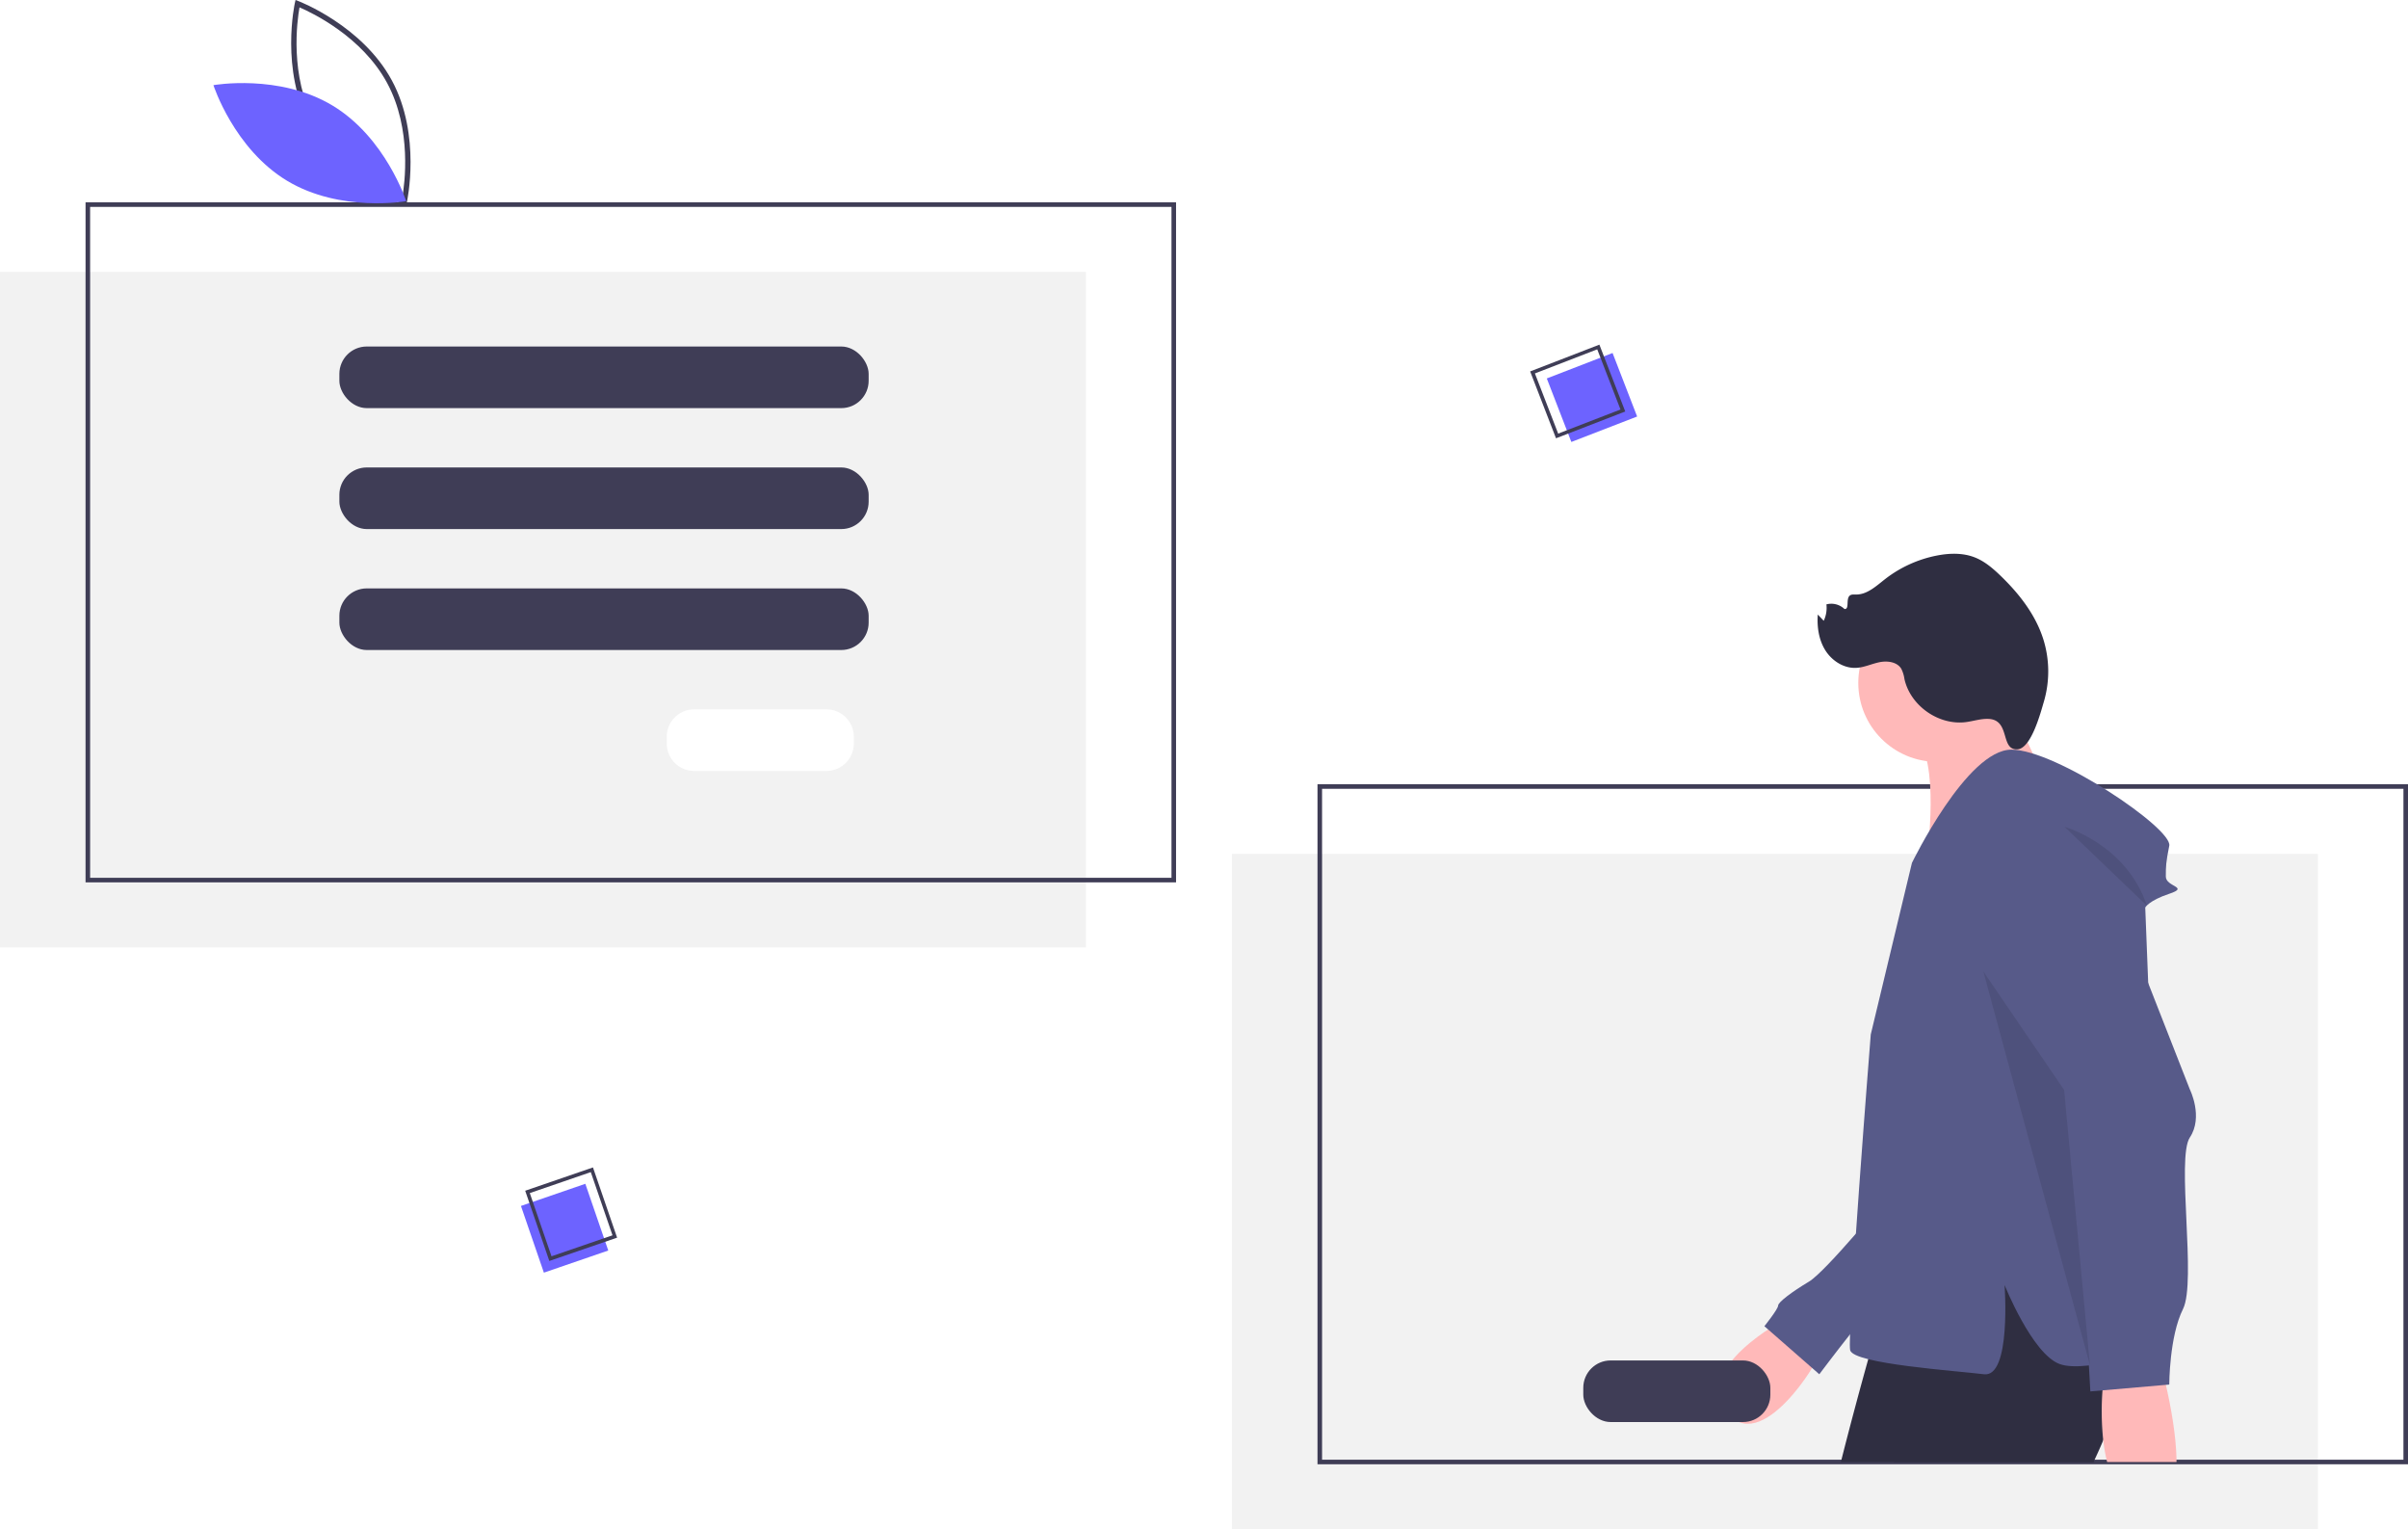<svg id="b4b2b9fe-f942-49b6-919a-816d625fc7ce" data-name="Layer 1" xmlns="http://www.w3.org/2000/svg" width="1055.5" height="670.166" viewBox="0 0 1055.5 670.166"><title>fill_in</title><path d="M72.25,234.083v296h476v-296ZM446.508,440.763a12.035,12.035,0,0,1-12,12h-58a12.035,12.035,0,0,1-12-12v-3a12.035,12.035,0,0,1,12-12h58a12.035,12.035,0,0,1,12,12Z" transform="translate(-72.25 -114.917)" fill="#f2f2f2"/><rect x="754.598" y="274.175" width="30.913" height="29.842" transform="translate(-124.688 182.317) rotate(-21.144)" fill="#6d63ff"/><path d="M784.643,295.242l-30.349,11.738-11.331-29.298,30.349-11.738Zm-29.398,9.686,27.314-10.564-10.198-26.368-27.314,10.564Z" transform="translate(-72.25 -114.917)" fill="#3f3d56"/><rect x="304.278" y="638.224" width="30.913" height="29.842" transform="translate(761.193 23.513) rotate(71.027)" fill="#6d63ff"/><path d="M313.039,667.49l-10.579-30.772,29.706-10.213L342.746,657.277Zm-8.565-29.744,9.521,27.695,26.736-9.192-9.521-27.695Z" transform="translate(-72.25 -114.917)" fill="#3f3d56"/><path d="M587.75,501.583h-478v-298h478Zm-476-2h474v-294h-474Z" transform="translate(-72.25 -114.917)" fill="#3f3d56"/><rect x="540" y="374.166" width="476" height="296" fill="#f2f2f2"/><path d="M1127.75,756.583h-478v-298h478Zm-476-2h474v-294h-474Z" transform="translate(-72.25 -114.917)" fill="#3f3d56"/><rect x="148.758" y="257.846" width="232" height="27" rx="12" fill="#3f3d56"/><rect x="148.758" y="151.846" width="232" height="27" rx="12" fill="#3f3d56"/><rect x="148.758" y="204.846" width="232" height="27" rx="12" fill="#3f3d56"/><path d="M250.295,204.868l-1.267-.475c-.278-.105-27.993-10.723-40.975-34.799-12.983-24.077-6.626-53.067-6.56-53.356l.299-1.32,1.267.475c.278.105,27.992,10.723,40.975,34.799,12.983,24.077,6.626,53.067,6.56,53.356Zm-40.163-36.395c10.976,20.357,32.877,30.791,38.426,33.174,1.055-5.947,4.364-29.997-6.603-50.334-10.965-20.335-32.874-30.786-38.426-33.174C202.473,124.09,199.166,148.137,210.131,168.473Z" transform="translate(-72.25 -114.917)" fill="#3f3d56"/><path d="M217.974,161.148c23.331,14.037,32.317,41.918,32.317,41.918s-28.842,5.123-52.173-8.914-32.317-41.918-32.317-41.918S194.643,147.111,217.974,161.148Z" transform="translate(-72.25 -114.917)" fill="#6d63ff"/><path d="M854.664,693.074s-40.606,21.055-25.567,40.606,40.606-22.559,40.606-25.567S854.664,693.074,854.664,693.074Z" transform="translate(-72.25 -114.917)" fill="#ffb9b9"/><path d="M899.782,638.932s-27.071,33.087-34.591,37.599S851.656,685.555,851.656,687.058s-6.016,9.024-6.016,9.024l24.063,21.055s27.071-36.095,30.079-36.095S899.782,638.932,899.782,638.932Z" transform="translate(-72.25 -114.917)" fill="#575a89"/><polygon points="917.86 640.666 830.19 640.666 836.84 598.706 842.21 564.816 845.58 543.566 878.67 531.536 886.69 543.936 911.75 582.666 913.42 598.556 913.42 598.566 917.82 640.296 917.86 640.666" fill="#2f2e41"/><path d="M1008.07,696.083s-.57,5.16-2.41,13.52c-.46,2.12-1.01,4.46-1.65,6.97-.56,2.18-1.18,4.48-1.89,6.9a211.678,211.678,0,0,1-7.96,22.59v.01c-1.25,3-2.61,6.06-4.09,9.14-.06.12-.12.25-.18.37H879.16c4.55-18.01,8.95-34.14,12-45.05,2.51-9.01,4.11-14.45,4.11-14.45l19.19-16.35,21.42-18.24,23.06-2.64,14.25-1.63,9.8-1.12,1.61-.18,3.91-.45Z" transform="translate(-72.25 -114.917)" fill="#2f2e41"/><circle cx="849.138" cy="299.264" r="34.591" fill="#ffb9b9"/><path d="M949.651,415.921l18.103,38.728-50.825,35.204s5.983-41.927-5.288-52.544S949.651,415.921,949.651,415.921Z" transform="translate(-72.25 -114.917)" fill="#ffb9b9"/><path d="M910.31,493.05s24.063-49.63,43.614-49.63,70.685,34.591,69.181,42.11-1.504,9.024-1.504,13.535,10.528,4.512,1.504,7.52-10.528,6.016-10.528,6.016l7.52,192.504s-33.087,12.032-45.118,7.52-24.063-34.591-24.063-34.591,3.008,40.606-9.024,39.102-57.15-4.512-58.654-10.528,9.024-138.363,9.024-138.363Z" transform="translate(-72.25 -114.917)" fill="#575a89"/><path d="M1026.28,755.583h-30.4a71.43,71.43,0,0,1-1.72-9.51v-.02a122.617,122.617,0,0,1-.32-21.86c.3-4.31.69-7.06.69-7.06l9.48-.56,16.09-.94s.64,2.36,1.51,6.15C1023.43,729.663,1026.23,743.733,1026.28,755.583Z" transform="translate(-72.25 -114.917)" fill="#ffb9b9"/><path d="M988.515,481.019l43.614,111.292s6.016,12.032,0,21.055,3.008,63.166-3.008,75.197-6.016,33.087-6.016,33.087L988.515,724.657l-7.52-132.347L941.892,508.09S944.9,473.499,988.515,481.019Z" transform="translate(-72.25 -114.917)" fill="#575a89"/><path d="M977.235,477.259s27.071,7.52,36.095,34.591Z" transform="translate(-72.25 -114.917)" opacity="0.1"/><path d="M944.056,429.962c-3.365-.201-6.651.937-9.994,1.38-11.957,1.587-24.396-7.089-27.036-18.858a14.469,14.469,0,0,0-1.383-4.505c-1.84-3.005-6.031-3.577-9.486-2.886s-6.73,2.308-10.248,2.492c-5.433.285-10.648-3.059-13.543-7.665s-3.715-10.273-3.324-15.699l2.604,2.733a13.228,13.228,0,0,0,1.179-7.189,8.343,8.343,0,0,1,7.902,2.022c2.296.244.563-4.259,2.269-5.816.714-.652,1.81-.529,2.777-.519,4.885.047,8.837-3.69,12.687-6.698a53.912,53.912,0,0,1,22.77-10.386c5.516-1.076,11.383-1.249,16.614.805,4.296,1.687,7.893,4.76,11.22,7.959,8.191,7.876,15.443,17.13,18.851,27.969a47.084,47.084,0,0,1,.226,27.302c-1.373,4.634-5.511,20.505-11.569,20.874C948.961,443.742,953.531,430.527,944.056,429.962Z" transform="translate(-72.25 -114.917)" fill="#2f2e41"/><polygon points="869.349 425.675 904.77 477.625 916.097 598.296 869.349 425.675" opacity="0.1"/><rect x="694" y="596.166" width="82" height="27" rx="12" fill="#3f3d56"/></svg>